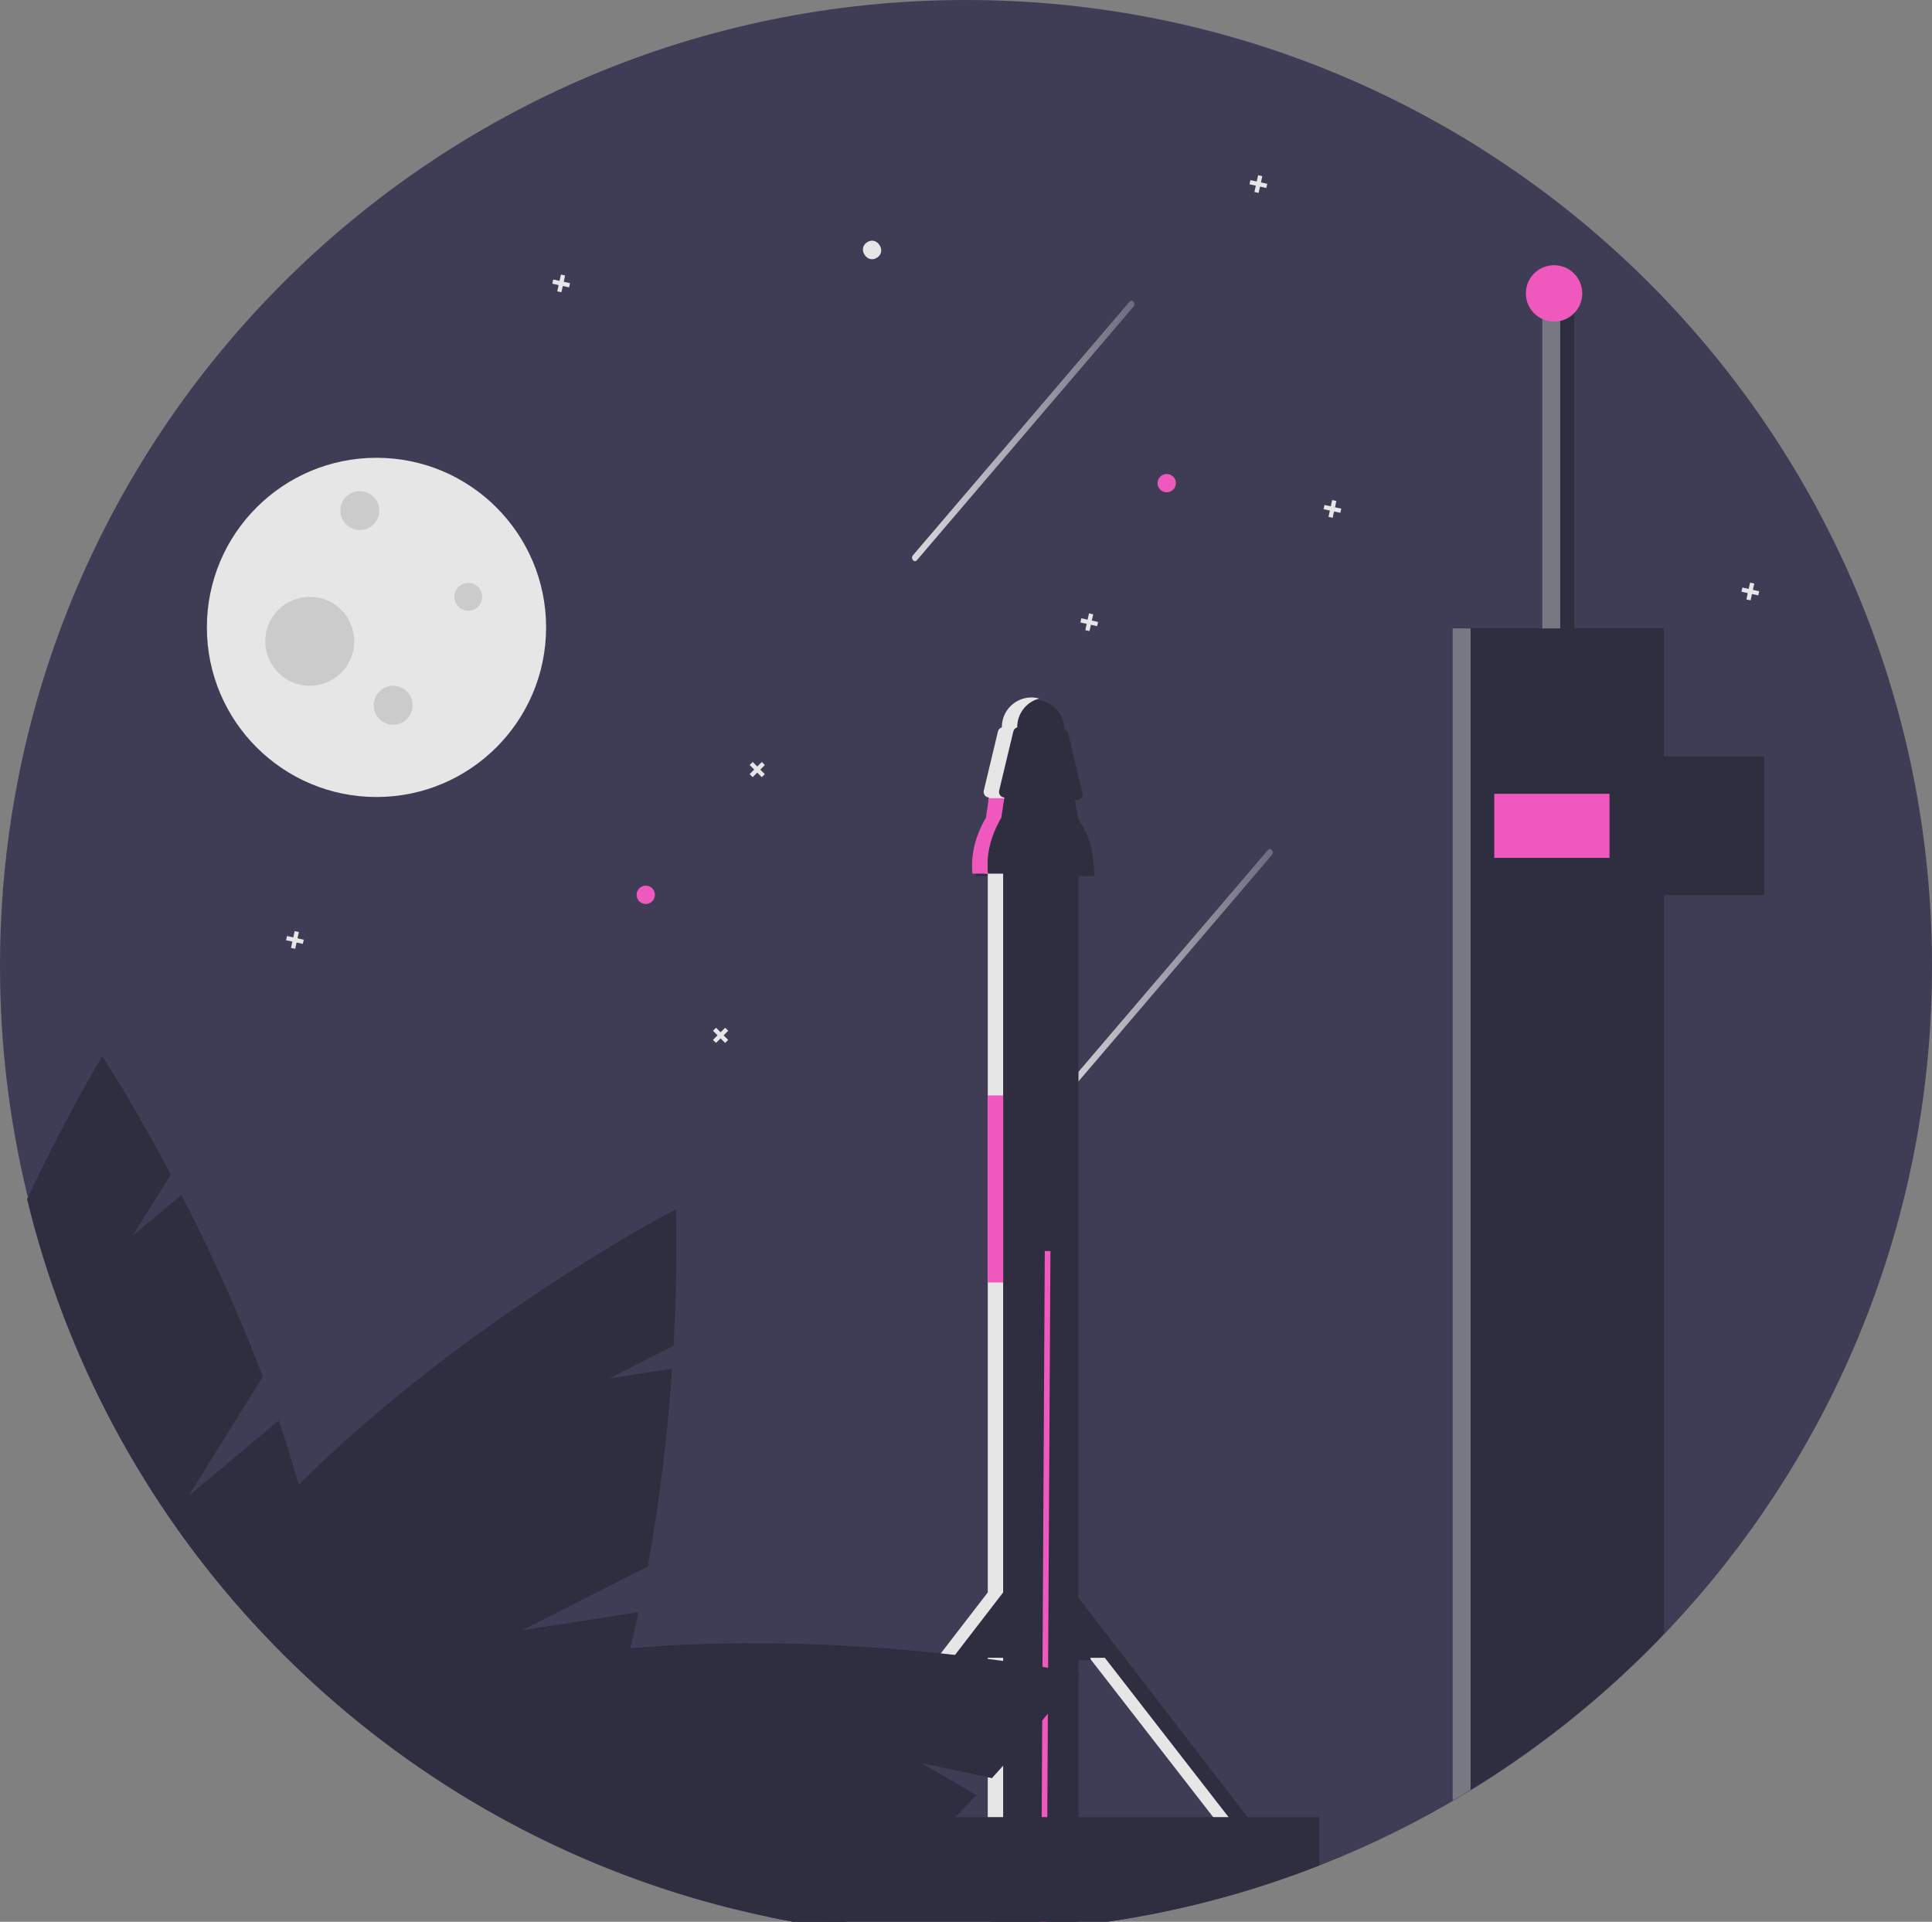 <?xml version="1.0" encoding="UTF-8"?>
<svg xmlns="http://www.w3.org/2000/svg" xmlns:xlink="http://www.w3.org/1999/xlink" width="377pt" height="375pt" viewBox="0 0 377 375" version="1.1">
<rect x="0" y="0" width="377" height="375" fill="#808080" stroke="none"/>
<defs>
<filter id="alpha" filterUnits="objectBoundingBox" x="0%" y="0%" width="100%" height="100%">
  <feColorMatrix type="matrix" in="SourceGraphic" values="0 0 0 0 1 0 0 0 0 1 0 0 0 0 1 0 0 0 1 0"/>
</filter>
<mask id="mask0">
  <g filter="url(#alpha)">
<rect x="0" y="0" width="377" height="375" style="fill:rgb(0%,0%,0%);fill-opacity:0.8;stroke:none;"/>
  </g>
</mask>
<linearGradient id="linear0" gradientUnits="userSpaceOnUse" x1="632.931" y1="457.002" x2="719.741" y2="457.002" gradientTransform="matrix(0.5,0,0,0.5,-111.5,-37.41)">
<stop offset="0" style="stop-color:rgb(100%,100%,100%);stop-opacity:1;"/>
<stop offset="1" style="stop-color:rgb(100%,100%,100%);stop-opacity:0.302;"/>
</linearGradient>
<clipPath id="clip1">
  <rect x="0" y="0" width="377" height="375"/>
</clipPath>
<g id="surface5" clip-path="url(#clip1)">
<path style=" stroke:none;fill-rule:nonzero;fill:url(#linear0);" d="M 205.926 216.309 L 222.41 197.008 L 238.898 177.711 L 248.203 166.816 C 248.719 166.211 247.922 165.273 247.41 165.875 L 230.922 185.172 L 214.438 204.473 L 205.133 215.367 C 204.617 215.969 205.41 216.91 205.926 216.309 Z M 205.926 216.309 "/>
</g>
<mask id="mask1">
  <g filter="url(#alpha)">
<rect x="0" y="0" width="377" height="375" style="fill:rgb(0%,0%,0%);fill-opacity:0.4;stroke:none;"/>
  </g>
</mask>
<clipPath id="clip2">
  <rect x="0" y="0" width="377" height="375"/>
</clipPath>
<g id="surface8" clip-path="url(#clip2)">
<path style=" stroke:none;fill-rule:nonzero;fill:rgb(90.196%,90.196%,90.196%);fill-opacity:1;" d="M 286.965 122.625 L 283.465 122.625 L 283.465 351.363 C 284.641 350.68 285.809 349.977 286.965 349.262 Z M 286.965 122.625 "/>
<path style=" stroke:none;fill-rule:nonzero;fill:rgb(90.196%,90.196%,90.196%);fill-opacity:1;" d="M 300.953 57.25 L 304.453 57.25 L 304.453 122.625 L 300.953 122.625 Z M 300.953 57.25 "/>
</g>
<mask id="mask2">
  <g filter="url(#alpha)">
<rect x="0" y="0" width="377" height="375" style="fill:rgb(0%,0%,0%);fill-opacity:0.8;stroke:none;"/>
  </g>
</mask>
<linearGradient id="linear1" gradientUnits="userSpaceOnUse" x1="578.931" y1="243.002" x2="665.741" y2="243.002" gradientTransform="matrix(0.5,0,0,0.5,-111.5,-37.41)">
<stop offset="0" style="stop-color:rgb(100%,100%,100%);stop-opacity:1;"/>
<stop offset="1" style="stop-color:rgb(100%,100%,100%);stop-opacity:0.302;"/>
</linearGradient>
<clipPath id="clip3">
  <rect x="0" y="0" width="377" height="375"/>
</clipPath>
<g id="surface11" clip-path="url(#clip3)">
<path style=" stroke:none;fill-rule:nonzero;fill:url(#linear1);" d="M 178.926 109.309 L 195.41 90.008 L 211.898 70.711 L 221.203 59.816 C 221.719 59.211 220.922 58.273 220.41 58.875 L 203.922 78.172 L 187.438 97.473 L 178.133 108.367 C 177.617 108.969 178.41 109.91 178.926 109.309 Z M 178.926 109.309 "/>
</g>
</defs>
<g id="surface1">
<path style=" stroke:none;fill-rule:nonzero;fill:rgb(24.706%,23.922%,33.725%);fill-opacity:1;" d="M 377 188.5 C 377.086 281.941 308.645 361.316 216.203 374.977 L 165.148 374.977 C 165.07 375.047 162.238 375.18 162.238 375.18 C 161.766 375.113 161.285 375.047 160.809 374.977 C 157.176 374.441 153.574 373.801 150.004 373.059 C 136.031 370.168 122.438 365.68 109.488 359.684 C 109.355 359.625 109.227 359.559 109.09 359.5 C 101.875 356.152 94.883 352.34 88.156 348.094 C 87.984 347.988 87.82 347.887 87.656 347.781 C 87.371 347.602 87.09 347.426 86.809 347.238 C 86.719 347.184 86.629 347.129 86.539 347.07 C 80.527 343.195 74.738 338.984 69.203 334.449 C 68.934 334.234 68.664 334.012 68.395 333.789 C 67.309 332.891 66.234 331.98 65.172 331.059 C 65.16 331.055 65.156 331.047 65.145 331.039 C 59.703 326.324 54.531 321.301 49.66 316 C 49.645 315.98 49.625 315.965 49.609 315.945 C 28.203 292.66 13.016 264.355 5.445 233.645 C 5.387 233.426 5.336 233.211 5.281 232.988 C 1.762 218.422 -0.008 203.488 0 188.5 C 0 84.395 84.395 0 188.5 0 C 292.605 0 377 84.395 377 188.5 Z M 377 188.5 "/>
<use xlink:href="#surface5" mask="url(#mask0)"/>
<path style=" stroke:none;fill-rule:nonzero;fill:rgb(18.431%,18.039%,25.49%);fill-opacity:1;" d="M 193.406 168.203 L 210.453 168.203 L 210.453 374.977 L 193.406 374.977 Z M 193.406 168.203 "/>
<path style=" stroke:none;fill-rule:nonzero;fill:rgb(93.725%,34.902%,74.118%);fill-opacity:1;" d="M 204.977 244.113 L 204.941 250.305 L 204.523 325.434 L 204.477 334.391 L 204.363 354.57 L 204.254 374.977 L 203.156 374.977 L 203.266 354.57 L 203.371 335.719 L 203.426 325.25 L 203.84 250.32 L 203.875 244.109 Z M 204.977 244.113 "/>
<path style=" stroke:none;fill-rule:nonzero;fill:rgb(18.431%,18.039%,25.49%);fill-opacity:1;" d="M 213.516 170.953 L 190.414 170.953 C 190.078 167.336 190.914 163.691 193.059 160.016 L 193.715 155.555 L 209.664 155.555 L 210.418 159.961 C 212.652 162.938 213.52 166.699 213.516 170.953 Z M 213.516 170.953 "/>
<path style=" stroke:none;fill-rule:nonzero;fill:rgb(18.431%,18.039%,25.49%);fill-opacity:1;" d="M 210.16 156.105 L 193.699 156.105 C 193.359 156.105 193.043 155.949 192.836 155.684 C 192.625 155.422 192.551 155.074 192.629 154.746 L 195.402 143.195 C 195.52 142.703 195.961 142.352 196.469 142.352 L 207.387 142.352 C 207.895 142.352 208.336 142.703 208.457 143.195 L 211.23 154.746 C 211.309 155.074 211.23 155.422 211.023 155.684 C 210.812 155.949 210.496 156.105 210.16 156.105 Z M 210.16 156.105 "/>
<path style=" stroke:none;fill-rule:nonzero;fill:rgb(18.431%,18.039%,25.49%);fill-opacity:1;" d="M 201.93 136.574 C 198.738 136.578 196.156 139.164 196.156 142.355 L 196.156 148.129 L 207.703 148.129 L 207.703 142.355 C 207.703 139.164 205.121 136.578 201.93 136.574 Z M 201.93 136.574 "/>
<path style=" stroke:none;fill-rule:nonzero;fill:rgb(18.431%,18.039%,25.49%);fill-opacity:1;" d="M 195.527 311.055 L 156.383 361.855 L 161.797 363.105 L 192.195 323.965 L 195.527 323.965 Z M 195.527 311.055 "/>
<path style=" stroke:none;fill-rule:nonzero;fill:rgb(18.431%,18.039%,25.49%);fill-opacity:1;" d="M 209.914 311.055 L 249.059 361.855 L 243.645 363.105 L 213.246 323.965 L 209.914 323.965 Z M 209.914 311.055 "/>
<path style=" stroke:none;fill-rule:nonzero;fill:rgb(18.431%,18.039%,25.49%);fill-opacity:1;" d="M 324.691 122.625 L 324.691 318.824 C 312.527 331.535 298.652 342.484 283.465 351.363 L 283.465 122.625 Z M 324.691 122.625 "/>
<path style=" stroke:none;fill-rule:nonzero;fill:rgb(18.431%,18.039%,25.49%);fill-opacity:1;" d="M 317.191 147.613 L 344.262 147.613 L 344.262 174.68 L 317.191 174.68 Z M 317.191 147.613 "/>
<path style=" stroke:none;fill-rule:nonzero;fill:rgb(18.431%,18.039%,25.49%);fill-opacity:1;" d="M 300.953 57.25 L 307.199 57.25 L 307.199 128.039 L 300.953 128.039 Z M 300.953 57.25 "/>
<use xlink:href="#surface8" mask="url(#mask1)"/>
<path style=" stroke:none;fill-rule:nonzero;fill:rgb(93.725%,34.902%,74.118%);fill-opacity:1;" d="M 291.582 154.898 L 314.07 154.898 L 314.07 167.391 L 291.582 167.391 Z M 291.582 154.898 "/>
<path style=" stroke:none;fill-rule:nonzero;fill:rgb(90.196%,90.196%,90.196%);fill-opacity:1;" d="M 106.562 122.422 C 106.562 140.703 91.746 155.52 73.465 155.52 C 55.188 155.52 40.371 140.703 40.371 122.422 C 40.371 104.145 55.188 89.328 73.465 89.328 C 91.746 89.328 106.562 104.145 106.562 122.422 Z M 106.562 122.422 "/>
<path style=" stroke:none;fill-rule:nonzero;fill:rgb(79.608%,79.608%,79.608%);fill-opacity:1;" d="M 74.008 99.637 C 74.008 101.734 72.309 103.434 70.211 103.434 C 68.113 103.434 66.414 101.734 66.414 99.637 C 66.414 97.539 68.113 95.836 70.211 95.836 C 72.309 95.836 74.008 97.539 74.008 99.637 Z M 74.008 99.637 "/>
<path style=" stroke:none;fill-rule:nonzero;fill:rgb(79.608%,79.608%,79.608%);fill-opacity:1;" d="M 80.52 137.613 C 80.52 139.711 78.82 141.414 76.723 141.414 C 74.625 141.414 72.926 139.711 72.926 137.613 C 72.926 135.516 74.625 133.816 76.723 133.816 C 78.82 133.816 80.52 135.516 80.52 137.613 Z M 80.52 137.613 "/>
<path style=" stroke:none;fill-rule:nonzero;fill:rgb(79.608%,79.608%,79.608%);fill-opacity:1;" d="M 94.086 116.457 C 94.086 117.953 92.871 119.168 91.371 119.168 C 89.871 119.168 88.66 117.953 88.66 116.457 C 88.66 114.957 89.871 113.742 91.371 113.742 C 92.871 113.742 94.086 114.957 94.086 116.457 Z M 94.086 116.457 "/>
<path style=" stroke:none;fill-rule:nonzero;fill:rgb(79.608%,79.608%,79.608%);fill-opacity:1;" d="M 69.125 125.137 C 69.125 129.93 65.238 133.816 60.445 133.816 C 55.652 133.816 51.766 129.93 51.766 125.137 C 51.766 120.34 55.652 116.457 60.445 116.457 C 65.238 116.457 69.125 120.34 69.125 125.137 Z M 69.125 125.137 "/>
<path style=" stroke:none;fill-rule:nonzero;fill:rgb(93.725%,34.902%,74.118%);fill-opacity:1;" d="M 127.797 174.605 C 127.797 175.594 126.996 176.395 126.008 176.395 C 125.02 176.395 124.219 175.594 124.219 174.605 C 124.219 173.617 125.02 172.816 126.008 172.816 C 126.996 172.816 127.797 173.617 127.797 174.605 Z M 127.797 174.605 "/>
<path style=" stroke:none;fill-rule:nonzero;fill:rgb(90.196%,90.196%,90.196%);fill-opacity:1;" d="M 141.508 200.547 L 140.613 201.434 L 139.727 200.539 L 139.133 201.133 L 140.02 202.023 L 139.125 202.91 L 139.719 203.504 L 140.609 202.617 L 141.496 203.512 L 142.09 202.922 L 141.203 202.027 L 142.098 201.141 Z M 141.508 200.547 "/>
<path style=" stroke:none;fill-rule:nonzero;fill:rgb(90.196%,90.196%,90.196%);fill-opacity:1;" d="M 148.66 148.688 L 147.766 149.574 L 146.879 148.68 L 146.285 149.273 L 147.172 150.164 L 146.277 151.051 L 146.871 151.648 L 147.762 150.762 L 148.648 151.652 L 149.242 151.062 L 148.359 150.168 L 149.25 149.281 Z M 148.66 148.688 "/>
<path style=" stroke:none;fill-rule:nonzero;fill:rgb(90.196%,90.196%,90.196%);fill-opacity:1;" d="M 171.141 50.277 C 169.207 51.566 167.23 48.504 169.199 47.273 C 171.133 45.984 173.109 49.047 171.141 50.277 Z M 171.141 50.277 "/>
<path style=" stroke:none;fill-rule:nonzero;fill:rgb(90.196%,90.196%,90.196%);fill-opacity:1;" d="M 59.277 183.363 L 58.051 183.094 L 58.32 181.867 L 57.5 181.688 L 57.23 182.914 L 56.004 182.645 L 55.824 183.465 L 57.051 183.734 L 56.781 184.965 L 57.602 185.141 L 57.871 183.914 L 59.098 184.184 Z M 59.277 183.363 "/>
<path style=" stroke:none;fill-rule:nonzero;fill:rgb(90.196%,90.196%,90.196%);fill-opacity:1;" d="M 247.277 35.863 L 246.051 35.594 L 246.32 34.367 L 245.5 34.188 L 245.23 35.414 L 244.004 35.145 L 243.824 35.965 L 245.051 36.234 L 244.781 37.465 L 245.602 37.641 L 245.871 36.414 L 247.098 36.684 Z M 247.277 35.863 "/>
<path style=" stroke:none;fill-rule:nonzero;fill:rgb(90.196%,90.196%,90.196%);fill-opacity:1;" d="M 343.277 115.363 L 342.051 115.094 L 342.32 113.867 L 341.5 113.688 L 341.23 114.914 L 340.004 114.645 L 339.824 115.465 L 341.051 115.734 L 340.781 116.965 L 341.602 117.141 L 341.871 115.914 L 343.098 116.184 Z M 343.277 115.363 "/>
<path style=" stroke:none;fill-rule:nonzero;fill:rgb(90.196%,90.196%,90.196%);fill-opacity:1;" d="M 111.23 55.254 L 110 54.984 L 110.27 53.754 L 109.453 53.574 L 109.184 54.805 L 107.953 54.535 L 107.773 55.355 L 109.004 55.625 L 108.734 56.852 L 109.551 57.031 L 109.82 55.805 L 111.051 56.07 Z M 111.23 55.254 "/>
<path style=" stroke:none;fill-rule:nonzero;fill:rgb(93.725%,34.902%,74.118%);fill-opacity:1;" d="M 229.457 94.277 C 229.457 95.262 228.656 96.062 227.668 96.062 C 226.684 96.062 225.883 95.262 225.883 94.277 C 225.883 93.289 226.684 92.488 227.668 92.488 C 228.656 92.488 229.457 93.289 229.457 94.277 Z M 229.457 94.277 "/>
<path style=" stroke:none;fill-rule:nonzero;fill:rgb(90.196%,90.196%,90.196%);fill-opacity:1;" d="M 214.277 121.363 L 213.051 121.094 L 213.32 119.867 L 212.5 119.688 L 212.23 120.914 L 211.004 120.645 L 210.824 121.465 L 212.051 121.734 L 211.781 122.965 L 212.602 123.141 L 212.871 121.914 L 214.098 122.184 Z M 214.277 121.363 "/>
<path style=" stroke:none;fill-rule:nonzero;fill:rgb(90.196%,90.196%,90.196%);fill-opacity:1;" d="M 261.73 99.254 L 260.5 98.984 L 260.77 97.754 L 259.953 97.574 L 259.684 98.805 L 258.453 98.535 L 258.273 99.355 L 259.504 99.625 L 259.234 100.852 L 260.051 101.031 L 260.32 99.805 L 261.551 100.07 Z M 261.73 99.254 "/>
<use xlink:href="#surface11" mask="url(#mask2)"/>
<path style=" stroke:none;fill-rule:nonzero;fill:rgb(90.196%,90.196%,90.196%);fill-opacity:1;" d="M 192.746 323.484 L 195.746 323.484 L 195.746 374.496 L 192.746 374.496 Z M 192.746 323.484 "/>
<path style=" stroke:none;fill-rule:nonzero;fill:rgb(90.196%,90.196%,90.196%);fill-opacity:1;" d="M 202.77 136.301 C 200.25 136.98 198.5 139.266 198.496 141.875 L 198.496 141.926 C 198.121 142.035 197.836 142.336 197.738 142.715 L 194.969 154.27 C 194.895 154.586 194.965 154.918 195.156 155.18 C 195.352 155.438 195.652 155.598 195.977 155.613 L 195.953 155.75 L 195.879 156.25 L 194.75 159.75 C 192.605 163.422 192.422 166.855 192.754 170.477 L 195.746 170.477 L 195.746 310.73 L 156.727 361.379 L 159.594 362.039 L 159.141 362.629 L 153.727 361.379 L 192.746 310.73 L 192.746 170.477 L 190.25 170.25 C 189.914 166.629 190.605 163.422 192.75 159.75 L 192.879 156.25 L 192.953 155.75 L 192.977 155.613 C 192.652 155.598 192.352 155.438 192.156 155.18 C 191.965 154.918 191.895 154.586 191.969 154.27 L 194.738 142.715 C 194.836 142.336 195.121 142.035 195.496 141.926 L 195.496 141.875 C 195.496 138.684 198.082 136.098 201.27 136.094 C 201.777 136.098 202.281 136.164 202.77 136.301 Z M 202.77 136.301 "/>
<path style=" stroke:none;fill-rule:nonzero;fill:rgb(90.196%,90.196%,90.196%);fill-opacity:1;" d="M 215.59 323.484 L 212.797 323.484 L 212.797 323.754 L 242.988 362.629 L 245.531 362.039 Z M 215.59 323.484 "/>
<path style=" stroke:none;fill-rule:nonzero;fill:rgb(18.431%,18.039%,25.49%);fill-opacity:1;" d="M 257.441 354.57 L 257.441 363.996 C 244.16 369.215 230.324 372.898 216.203 374.977 L 154.703 374.977 C 153.129 374.691 151.559 374.387 150.004 374.059 L 150.004 354.57 Z M 257.441 354.57 "/>
<path style=" stroke:none;fill-rule:nonzero;fill:rgb(18.431%,18.039%,25.49%);fill-opacity:1;" d="M 204.523 325.434 C 204.176 325.375 203.805 325.316 203.426 325.25 C 201.191 324.891 198.496 324.48 195.406 324.055 C 195.195 324.023 194.98 323.996 194.762 323.965 C 192.211 323.621 189.406 323.27 186.379 322.926 C 169.797 321.059 146.629 319.566 122.988 321.621 C 123.574 319.27 124.113 316.922 124.625 314.578 L 101.984 318.086 L 126.414 305.66 C 128.715 292.895 130.301 280.012 131.156 267.07 L 118.926 268.961 L 131.43 262.602 C 132.324 246.586 131.906 235.926 131.906 235.926 C 131.906 235.926 91 257.191 58.289 289.691 C 57.09 285.461 55.773 281.285 54.375 277.184 L 36.805 291.887 L 51.289 268.625 C 46.664 256.508 41.359 244.66 35.398 233.141 L 25.91 241.078 L 33.328 229.172 C 25.82 214.996 19.949 206.086 19.949 206.086 C 19.949 206.086 13.254 217.055 5.281 233.988 C 12.801 264.973 28.074 293.539 49.66 317 C 54.539 322.309 59.719 327.34 65.172 332.059 C 66.234 332.98 67.309 333.891 68.395 334.789 C 74.176 339.574 80.234 344.008 86.539 348.07 C 86.91 348.309 87.281 348.547 87.656 348.781 C 106.746 360.895 127.867 369.461 150.004 374.059 C 151.559 374.387 153.129 374.691 154.703 374.977 C 155.09 375.047 155.477 375.113 155.859 375.18 L 162.238 375.18 C 162.238 375.18 165.07 375.047 165.148 374.977 C 173.074 368.039 180.262 361.031 186.453 354.57 C 187.863 353.105 189.219 351.664 190.523 350.266 L 179.836 344.031 L 193.555 346.969 C 194.184 346.273 194.805 345.59 195.406 344.922 C 198.484 341.48 201.156 338.363 203.371 335.719 C 203.75 335.262 204.121 334.82 204.477 334.391 C 208.512 329.52 210.73 326.551 210.73 326.551 C 210.73 326.551 208.5 326.094 204.523 325.434 Z M 204.523 325.434 "/>
<path style=" stroke:none;fill-rule:nonzero;fill:rgb(93.725%,34.902%,74.118%);fill-opacity:1;" d="M 192.746 170.477 L 189.754 170.477 C 189.422 166.855 190.254 163.211 192.398 159.539 L 192.879 156.25 L 192.953 155.75 L 195.953 155.75 L 195.879 156.25 L 195.398 159.539 C 193.254 163.211 192.422 166.855 192.754 170.477 L 195.746 170.477 "/>
<path style=" stroke:none;fill-rule:nonzero;fill:rgb(93.725%,34.902%,74.118%);fill-opacity:1;" d="M 192.746 213.75 L 195.746 213.75 L 195.746 250.25 L 192.746 250.25 Z M 192.746 213.75 "/>
<path style=" stroke:none;fill-rule:nonzero;fill:rgb(93.725%,34.902%,74.118%);fill-opacity:1;" d="M 308.75 57.25 C 308.75 60.289 306.289 62.75 303.25 62.75 C 300.211 62.75 297.75 60.289 297.75 57.25 C 297.75 54.211 300.211 51.75 303.25 51.75 C 306.289 51.75 308.75 54.211 308.75 57.25 Z M 308.75 57.25 "/>
</g>
</svg>
